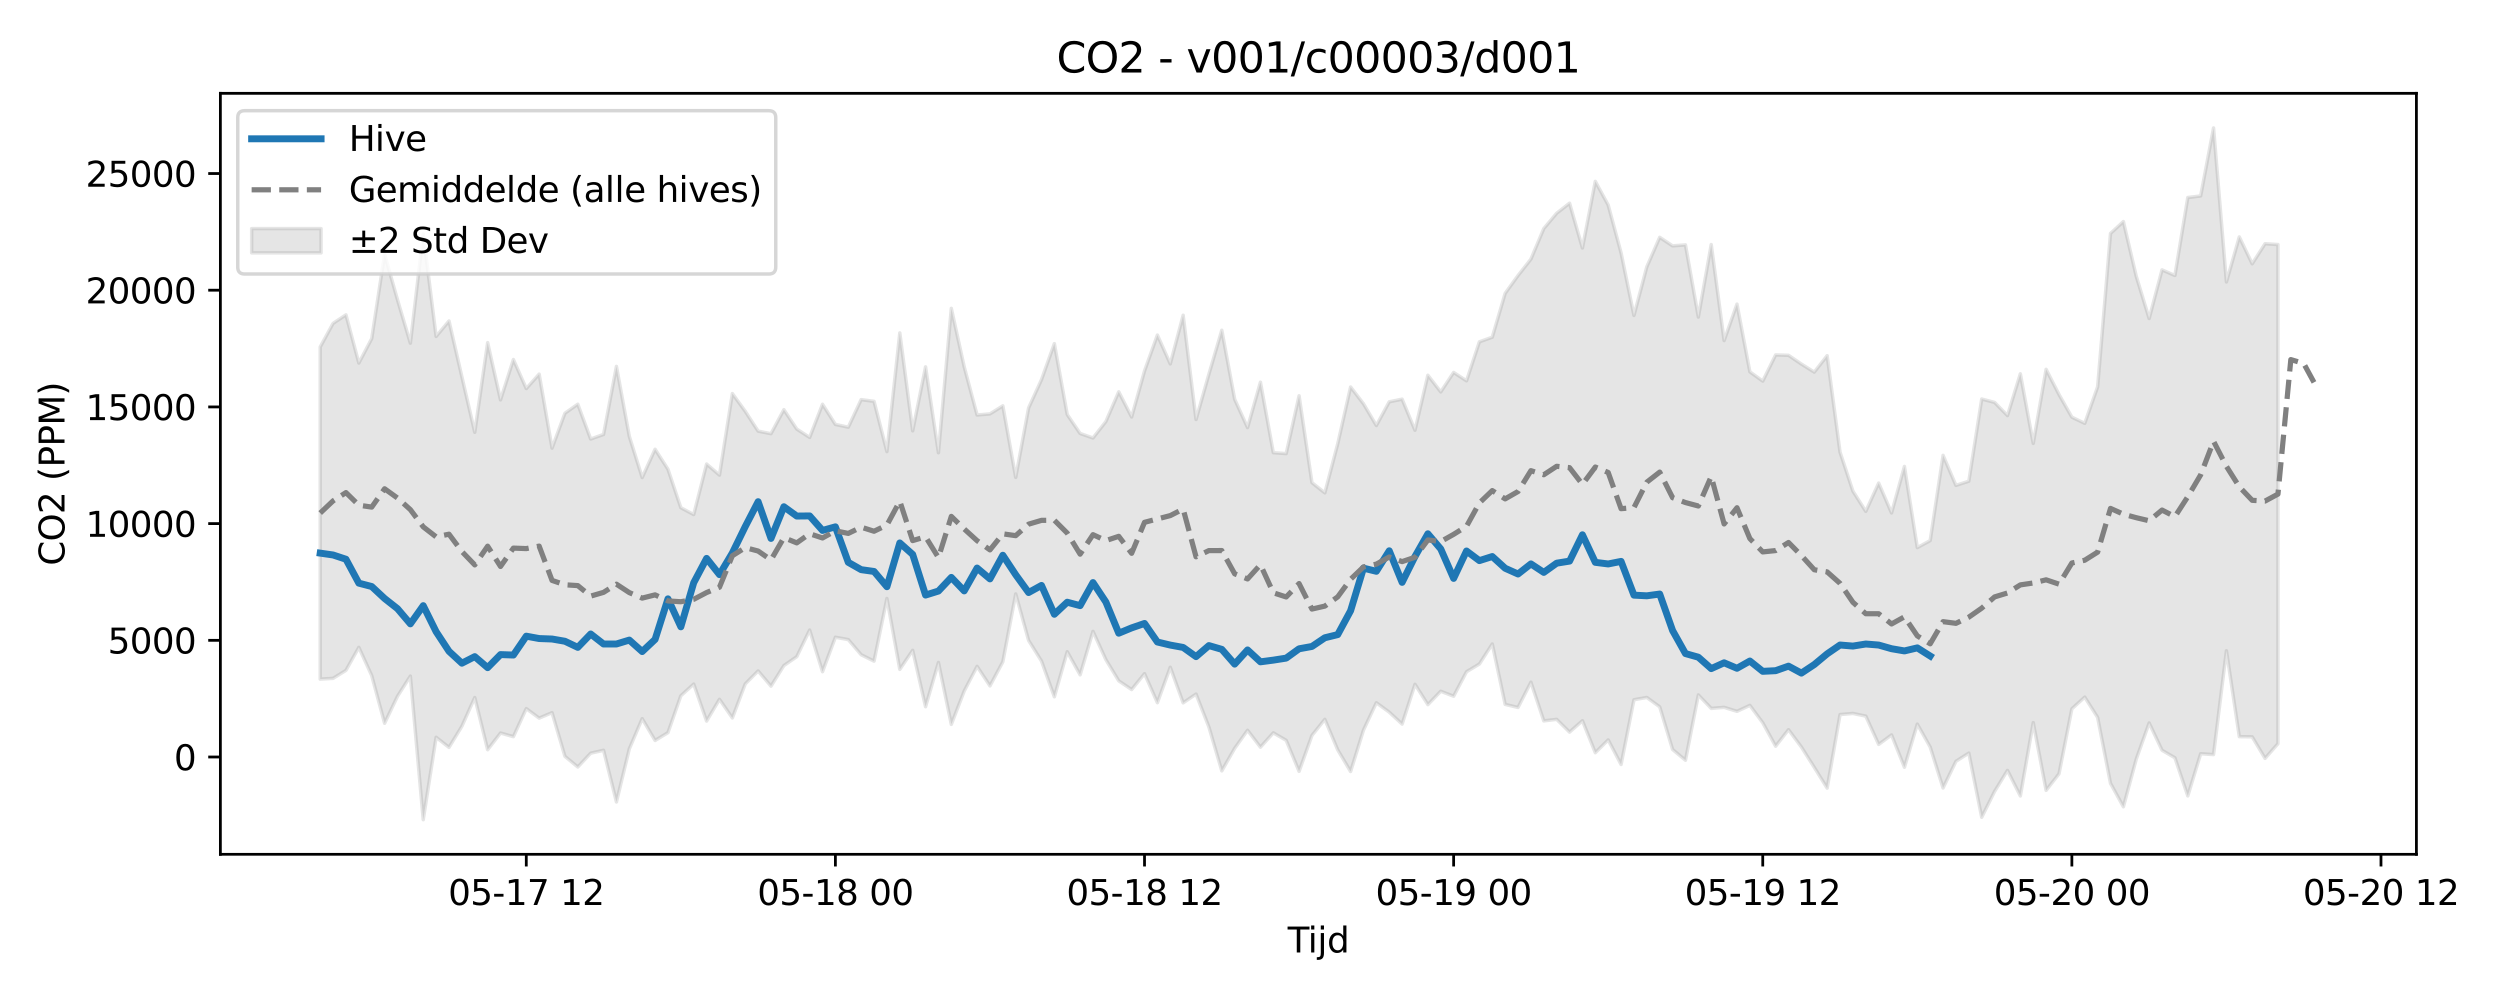<?xml version="1.0" encoding="utf-8" standalone="no"?>
<!DOCTYPE svg PUBLIC "-//W3C//DTD SVG 1.1//EN"
  "http://www.w3.org/Graphics/SVG/1.1/DTD/svg11.dtd">
<svg xmlns:xlink="http://www.w3.org/1999/xlink" width="720pt" height="288pt" viewBox="0 0 720 288" xmlns="http://www.w3.org/2000/svg" version="1.1">
 <defs>
  <style type="text/css">*{stroke-linejoin: round; stroke-linecap: butt}</style>
 </defs>
 <g id="figure_1">
  <g id="patch_1">
   <path d="M 0 288 
L 720 288 
L 720 0 
L 0 0 
z
" style="fill: #ffffff"/>
  </g>
  <g id="axes_1">
   <g id="patch_2">
    <path d="M 63.47 246.04 
L 695.925 246.04 
L 695.925 26.88 
L 63.47 26.88 
z
" style="fill: #ffffff"/>
   </g>
   <g id="FillBetweenPolyCollection_1">
    <defs>
     <path id="mc04e7ec554" d="M 92.218 -188.072 
L 92.218 -92.414 
L 95.927 -92.63 
L 99.637 -94.939 
L 103.346 -101.565 
L 107.056 -93.423 
L 110.765 -79.69 
L 114.474 -87.456 
L 118.184 -93.294 
L 121.893 -51.922 
L 125.603 -75.664 
L 129.312 -72.749 
L 133.022 -78.834 
L 136.731 -87.117 
L 140.44 -72.074 
L 144.15 -76.889 
L 147.859 -75.834 
L 151.569 -83.921 
L 155.278 -81.178 
L 158.987 -82.752 
L 162.697 -70.176 
L 166.406 -67.104 
L 170.116 -71.079 
L 173.825 -71.918 
L 177.534 -57.029 
L 181.244 -72.332 
L 184.953 -81.024 
L 188.663 -74.738 
L 192.372 -76.997 
L 196.082 -87.621 
L 199.791 -90.987 
L 203.5 -80.332 
L 207.21 -86.602 
L 210.919 -81.23 
L 214.629 -91.025 
L 218.338 -94.766 
L 222.047 -90.388 
L 225.757 -96.31 
L 229.466 -98.873 
L 233.176 -106.547 
L 236.885 -94.546 
L 240.594 -104.473 
L 244.304 -103.791 
L 248.013 -99.435 
L 251.723 -97.588 
L 255.432 -115.646 
L 259.142 -95.212 
L 262.851 -100.705 
L 266.56 -84.462 
L 270.27 -97.22 
L 273.979 -79.369 
L 277.689 -88.966 
L 281.398 -96.083 
L 285.107 -90.459 
L 288.817 -97.4 
L 292.526 -116.95 
L 296.236 -103.556 
L 299.945 -97.623 
L 303.655 -87.315 
L 307.364 -100.305 
L 311.073 -93.643 
L 314.783 -106.162 
L 318.492 -98.014 
L 322.202 -91.913 
L 325.911 -89.405 
L 329.62 -93.983 
L 333.33 -85.617 
L 337.039 -95.827 
L 340.749 -85.581 
L 344.458 -88.105 
L 348.167 -78.614 
L 351.877 -65.985 
L 355.586 -72.471 
L 359.296 -77.679 
L 363.005 -72.811 
L 366.715 -76.932 
L 370.424 -74.783 
L 374.133 -65.852 
L 377.843 -76.19 
L 381.552 -80.834 
L 385.262 -72.044 
L 388.971 -65.795 
L 392.68 -77.727 
L 396.39 -85.609 
L 400.099 -82.898 
L 403.809 -79.462 
L 407.518 -90.922 
L 411.228 -85.065 
L 414.937 -88.92 
L 418.646 -87.48 
L 422.356 -94.533 
L 426.065 -96.758 
L 429.775 -102.538 
L 433.484 -85.129 
L 437.193 -84.248 
L 440.903 -91.529 
L 444.612 -80.38 
L 448.322 -80.83 
L 452.031 -77.149 
L 455.74 -80.431 
L 459.45 -71.22 
L 463.159 -74.905 
L 466.869 -67.819 
L 470.578 -86.473 
L 474.288 -87.126 
L 477.997 -84.424 
L 481.706 -72.149 
L 485.416 -69.051 
L 489.125 -87.869 
L 492.835 -83.976 
L 496.544 -84.287 
L 500.253 -83.129 
L 503.963 -84.853 
L 507.672 -79.851 
L 511.382 -73.092 
L 515.091 -77.856 
L 518.801 -72.85 
L 522.51 -66.996 
L 526.219 -61.019 
L 529.929 -82.201 
L 533.638 -82.526 
L 537.348 -81.761 
L 541.057 -73.606 
L 544.766 -76.337 
L 548.476 -67.028 
L 552.185 -79.455 
L 555.895 -72.851 
L 559.604 -61.059 
L 563.313 -68.747 
L 567.023 -71.108 
L 570.732 -52.62 
L 574.442 -60.059 
L 578.151 -66.126 
L 581.861 -58.758 
L 585.57 -79.901 
L 589.279 -60.38 
L 592.989 -65.142 
L 596.698 -83.854 
L 600.408 -87.233 
L 604.117 -81.379 
L 607.826 -62.39 
L 611.536 -55.644 
L 615.245 -69.373 
L 618.955 -79.786 
L 622.664 -71.925 
L 626.373 -69.758 
L 630.083 -58.779 
L 633.792 -70.92 
L 637.502 -70.676 
L 641.211 -100.586 
L 644.921 -75.839 
L 648.63 -75.789 
L 652.339 -69.581 
L 656.049 -73.82 
L 656.049 -217.574 
L 656.049 -217.574 
L 652.339 -217.81 
L 648.63 -212.03 
L 644.921 -219.765 
L 641.211 -206.797 
L 637.502 -251.158 
L 633.792 -231.575 
L 630.083 -231.118 
L 626.373 -208.655 
L 622.664 -210.281 
L 618.955 -196.261 
L 615.245 -208.436 
L 611.536 -224.197 
L 607.826 -220.765 
L 604.117 -176.598 
L 600.408 -166.079 
L 596.698 -167.859 
L 592.989 -174.391 
L 589.279 -181.642 
L 585.57 -160.296 
L 581.861 -180.348 
L 578.151 -168.317 
L 574.442 -172.116 
L 570.732 -173.081 
L 567.023 -149.417 
L 563.313 -148.211 
L 559.604 -156.869 
L 555.895 -132.313 
L 552.185 -130.289 
L 548.476 -153.672 
L 544.766 -140.259 
L 541.057 -148.878 
L 537.348 -140.726 
L 533.638 -146.559 
L 529.929 -157.793 
L 526.219 -185.566 
L 522.51 -180.831 
L 518.801 -183.153 
L 515.091 -185.676 
L 511.382 -185.78 
L 507.672 -178.247 
L 503.963 -180.916 
L 500.253 -200.416 
L 496.544 -189.908 
L 492.835 -217.569 
L 489.125 -196.678 
L 485.416 -217.475 
L 481.706 -217.189 
L 477.997 -219.652 
L 474.288 -211.161 
L 470.578 -197.143 
L 466.869 -215.183 
L 463.159 -228.95 
L 459.45 -235.772 
L 455.74 -216.573 
L 452.031 -229.484 
L 448.322 -226.589 
L 444.612 -222.168 
L 440.903 -213.369 
L 437.193 -208.648 
L 433.484 -203.512 
L 429.775 -190.885 
L 426.065 -189.554 
L 422.356 -178.322 
L 418.646 -180.742 
L 414.937 -175.126 
L 411.228 -179.932 
L 407.518 -164.089 
L 403.809 -173.049 
L 400.099 -172.279 
L 396.39 -165.451 
L 392.68 -171.721 
L 388.971 -176.549 
L 385.262 -160.167 
L 381.552 -146.052 
L 377.843 -148.995 
L 374.133 -174.018 
L 370.424 -157.367 
L 366.715 -157.626 
L 363.005 -177.933 
L 359.296 -164.853 
L 355.586 -173.016 
L 351.877 -192.887 
L 348.167 -180.252 
L 344.458 -167.176 
L 340.749 -197.213 
L 337.039 -183.194 
L 333.33 -191.503 
L 329.62 -181.162 
L 325.911 -167.898 
L 322.202 -175.165 
L 318.492 -166.599 
L 314.783 -161.863 
L 311.073 -163.158 
L 307.364 -168.617 
L 303.655 -189.036 
L 299.945 -178.649 
L 296.236 -170.523 
L 292.526 -150.508 
L 288.817 -171.119 
L 285.107 -168.798 
L 281.398 -168.487 
L 277.689 -182.359 
L 273.979 -199.195 
L 270.27 -157.594 
L 266.56 -182.344 
L 262.851 -163.912 
L 259.142 -192.123 
L 255.432 -157.936 
L 251.723 -172.414 
L 248.013 -172.91 
L 244.304 -164.97 
L 240.594 -165.77 
L 236.885 -171.581 
L 233.176 -162.023 
L 229.466 -164.432 
L 225.757 -170.013 
L 222.047 -163.098 
L 218.338 -163.838 
L 214.629 -169.545 
L 210.919 -174.659 
L 207.21 -151.167 
L 203.5 -154.359 
L 199.791 -139.807 
L 196.082 -141.778 
L 192.372 -152.869 
L 188.663 -158.619 
L 184.953 -150.468 
L 181.244 -162.322 
L 177.534 -182.483 
L 173.825 -162.884 
L 170.116 -161.564 
L 166.406 -171.589 
L 162.697 -168.99 
L 158.987 -158.934 
L 155.278 -180.259 
L 151.569 -176.094 
L 147.859 -184.456 
L 144.15 -172.83 
L 140.44 -189.323 
L 136.731 -163.495 
L 133.022 -179.5 
L 129.312 -195.559 
L 125.603 -191.107 
L 121.893 -220.607 
L 118.184 -189.164 
L 114.474 -201.683 
L 110.765 -214.775 
L 107.056 -190.49 
L 103.346 -183.44 
L 99.637 -197.324 
L 95.927 -194.874 
L 92.218 -188.072 
z
" style="stroke: #808080; stroke-opacity: 0.2"/>
    </defs>
    <g clip-path="url(#p07f9425b66)">
     <use xlink:href="#mc04e7ec554" x="0" y="288" style="fill: #808080; fill-opacity: 0.2; stroke: #808080; stroke-opacity: 0.2"/>
    </g>
   </g>
   <g id="matplotlib.axis_1">
    <g id="xtick_1">
     <g id="line2d_1">
      <defs>
       <path id="m032b3d8b05" d="M 0 0 
L 0 3.5 
" style="stroke: #000000; stroke-width: 0.8"/>
      </defs>
      <g>
       <use xlink:href="#m032b3d8b05" x="151.569" y="246.04" style="stroke: #000000; stroke-width: 0.8"/>
      </g>
     </g>
     <g id="text_1">
      <!-- 05-17 12 -->
      <g transform="translate(129.088 260.638) scale(0.1 -0.1)">
       <defs>
        <path id="DejaVuSans-30" d="M 2034 4250 
Q 1547 4250 1301 3770 
Q 1056 3291 1056 2328 
Q 1056 1369 1301 889 
Q 1547 409 2034 409 
Q 2525 409 2770 889 
Q 3016 1369 3016 2328 
Q 3016 3291 2770 3770 
Q 2525 4250 2034 4250 
z
M 2034 4750 
Q 2819 4750 3233 4129 
Q 3647 3509 3647 2328 
Q 3647 1150 3233 529 
Q 2819 -91 2034 -91 
Q 1250 -91 836 529 
Q 422 1150 422 2328 
Q 422 3509 836 4129 
Q 1250 4750 2034 4750 
z
" transform="scale(0.016)"/>
        <path id="DejaVuSans-35" d="M 691 4666 
L 3169 4666 
L 3169 4134 
L 1269 4134 
L 1269 2991 
Q 1406 3038 1543 3061 
Q 1681 3084 1819 3084 
Q 2600 3084 3056 2656 
Q 3513 2228 3513 1497 
Q 3513 744 3044 326 
Q 2575 -91 1722 -91 
Q 1428 -91 1123 -41 
Q 819 9 494 109 
L 494 744 
Q 775 591 1075 516 
Q 1375 441 1709 441 
Q 2250 441 2565 725 
Q 2881 1009 2881 1497 
Q 2881 1984 2565 2268 
Q 2250 2553 1709 2553 
Q 1456 2553 1204 2497 
Q 953 2441 691 2322 
L 691 4666 
z
" transform="scale(0.016)"/>
        <path id="DejaVuSans-2d" d="M 313 2009 
L 1997 2009 
L 1997 1497 
L 313 1497 
L 313 2009 
z
" transform="scale(0.016)"/>
        <path id="DejaVuSans-31" d="M 794 531 
L 1825 531 
L 1825 4091 
L 703 3866 
L 703 4441 
L 1819 4666 
L 2450 4666 
L 2450 531 
L 3481 531 
L 3481 0 
L 794 0 
L 794 531 
z
" transform="scale(0.016)"/>
        <path id="DejaVuSans-37" d="M 525 4666 
L 3525 4666 
L 3525 4397 
L 1831 0 
L 1172 0 
L 2766 4134 
L 525 4134 
L 525 4666 
z
" transform="scale(0.016)"/>
        <path id="DejaVuSans-20" transform="scale(0.016)"/>
        <path id="DejaVuSans-32" d="M 1228 531 
L 3431 531 
L 3431 0 
L 469 0 
L 469 531 
Q 828 903 1448 1529 
Q 2069 2156 2228 2338 
Q 2531 2678 2651 2914 
Q 2772 3150 2772 3378 
Q 2772 3750 2511 3984 
Q 2250 4219 1831 4219 
Q 1534 4219 1204 4116 
Q 875 4013 500 3803 
L 500 4441 
Q 881 4594 1212 4672 
Q 1544 4750 1819 4750 
Q 2544 4750 2975 4387 
Q 3406 4025 3406 3419 
Q 3406 3131 3298 2873 
Q 3191 2616 2906 2266 
Q 2828 2175 2409 1742 
Q 1991 1309 1228 531 
z
" transform="scale(0.016)"/>
       </defs>
       <use xlink:href="#DejaVuSans-30"/>
       <use xlink:href="#DejaVuSans-35" transform="translate(63.623 0)"/>
       <use xlink:href="#DejaVuSans-2d" transform="translate(127.246 0)"/>
       <use xlink:href="#DejaVuSans-31" transform="translate(163.33 0)"/>
       <use xlink:href="#DejaVuSans-37" transform="translate(226.953 0)"/>
       <use xlink:href="#DejaVuSans-20" transform="translate(290.576 0)"/>
       <use xlink:href="#DejaVuSans-31" transform="translate(322.363 0)"/>
       <use xlink:href="#DejaVuSans-32" transform="translate(385.986 0)"/>
      </g>
     </g>
    </g>
    <g id="xtick_2">
     <g id="line2d_2">
      <g>
       <use xlink:href="#m032b3d8b05" x="240.594" y="246.04" style="stroke: #000000; stroke-width: 0.8"/>
      </g>
     </g>
     <g id="text_2">
      <!-- 05-18 00 -->
      <g transform="translate(218.114 260.638) scale(0.1 -0.1)">
       <defs>
        <path id="DejaVuSans-38" d="M 2034 2216 
Q 1584 2216 1326 1975 
Q 1069 1734 1069 1313 
Q 1069 891 1326 650 
Q 1584 409 2034 409 
Q 2484 409 2743 651 
Q 3003 894 3003 1313 
Q 3003 1734 2745 1975 
Q 2488 2216 2034 2216 
z
M 1403 2484 
Q 997 2584 770 2862 
Q 544 3141 544 3541 
Q 544 4100 942 4425 
Q 1341 4750 2034 4750 
Q 2731 4750 3128 4425 
Q 3525 4100 3525 3541 
Q 3525 3141 3298 2862 
Q 3072 2584 2669 2484 
Q 3125 2378 3379 2068 
Q 3634 1759 3634 1313 
Q 3634 634 3220 271 
Q 2806 -91 2034 -91 
Q 1263 -91 848 271 
Q 434 634 434 1313 
Q 434 1759 690 2068 
Q 947 2378 1403 2484 
z
M 1172 3481 
Q 1172 3119 1398 2916 
Q 1625 2713 2034 2713 
Q 2441 2713 2670 2916 
Q 2900 3119 2900 3481 
Q 2900 3844 2670 4047 
Q 2441 4250 2034 4250 
Q 1625 4250 1398 4047 
Q 1172 3844 1172 3481 
z
" transform="scale(0.016)"/>
       </defs>
       <use xlink:href="#DejaVuSans-30"/>
       <use xlink:href="#DejaVuSans-35" transform="translate(63.623 0)"/>
       <use xlink:href="#DejaVuSans-2d" transform="translate(127.246 0)"/>
       <use xlink:href="#DejaVuSans-31" transform="translate(163.33 0)"/>
       <use xlink:href="#DejaVuSans-38" transform="translate(226.953 0)"/>
       <use xlink:href="#DejaVuSans-20" transform="translate(290.576 0)"/>
       <use xlink:href="#DejaVuSans-30" transform="translate(322.363 0)"/>
       <use xlink:href="#DejaVuSans-30" transform="translate(385.986 0)"/>
      </g>
     </g>
    </g>
    <g id="xtick_3">
     <g id="line2d_3">
      <g>
       <use xlink:href="#m032b3d8b05" x="329.62" y="246.04" style="stroke: #000000; stroke-width: 0.8"/>
      </g>
     </g>
     <g id="text_3">
      <!-- 05-18 12 -->
      <g transform="translate(307.14 260.638) scale(0.1 -0.1)">
       <use xlink:href="#DejaVuSans-30"/>
       <use xlink:href="#DejaVuSans-35" transform="translate(63.623 0)"/>
       <use xlink:href="#DejaVuSans-2d" transform="translate(127.246 0)"/>
       <use xlink:href="#DejaVuSans-31" transform="translate(163.33 0)"/>
       <use xlink:href="#DejaVuSans-38" transform="translate(226.953 0)"/>
       <use xlink:href="#DejaVuSans-20" transform="translate(290.576 0)"/>
       <use xlink:href="#DejaVuSans-31" transform="translate(322.363 0)"/>
       <use xlink:href="#DejaVuSans-32" transform="translate(385.986 0)"/>
      </g>
     </g>
    </g>
    <g id="xtick_4">
     <g id="line2d_4">
      <g>
       <use xlink:href="#m032b3d8b05" x="418.646" y="246.04" style="stroke: #000000; stroke-width: 0.8"/>
      </g>
     </g>
     <g id="text_4">
      <!-- 05-19 00 -->
      <g transform="translate(396.166 260.638) scale(0.1 -0.1)">
       <defs>
        <path id="DejaVuSans-39" d="M 703 97 
L 703 672 
Q 941 559 1184 500 
Q 1428 441 1663 441 
Q 2288 441 2617 861 
Q 2947 1281 2994 2138 
Q 2813 1869 2534 1725 
Q 2256 1581 1919 1581 
Q 1219 1581 811 2004 
Q 403 2428 403 3163 
Q 403 3881 828 4315 
Q 1253 4750 1959 4750 
Q 2769 4750 3195 4129 
Q 3622 3509 3622 2328 
Q 3622 1225 3098 567 
Q 2575 -91 1691 -91 
Q 1453 -91 1209 -44 
Q 966 3 703 97 
z
M 1959 2075 
Q 2384 2075 2632 2365 
Q 2881 2656 2881 3163 
Q 2881 3666 2632 3958 
Q 2384 4250 1959 4250 
Q 1534 4250 1286 3958 
Q 1038 3666 1038 3163 
Q 1038 2656 1286 2365 
Q 1534 2075 1959 2075 
z
" transform="scale(0.016)"/>
       </defs>
       <use xlink:href="#DejaVuSans-30"/>
       <use xlink:href="#DejaVuSans-35" transform="translate(63.623 0)"/>
       <use xlink:href="#DejaVuSans-2d" transform="translate(127.246 0)"/>
       <use xlink:href="#DejaVuSans-31" transform="translate(163.33 0)"/>
       <use xlink:href="#DejaVuSans-39" transform="translate(226.953 0)"/>
       <use xlink:href="#DejaVuSans-20" transform="translate(290.576 0)"/>
       <use xlink:href="#DejaVuSans-30" transform="translate(322.363 0)"/>
       <use xlink:href="#DejaVuSans-30" transform="translate(385.986 0)"/>
      </g>
     </g>
    </g>
    <g id="xtick_5">
     <g id="line2d_5">
      <g>
       <use xlink:href="#m032b3d8b05" x="507.672" y="246.04" style="stroke: #000000; stroke-width: 0.8"/>
      </g>
     </g>
     <g id="text_5">
      <!-- 05-19 12 -->
      <g transform="translate(485.192 260.638) scale(0.1 -0.1)">
       <use xlink:href="#DejaVuSans-30"/>
       <use xlink:href="#DejaVuSans-35" transform="translate(63.623 0)"/>
       <use xlink:href="#DejaVuSans-2d" transform="translate(127.246 0)"/>
       <use xlink:href="#DejaVuSans-31" transform="translate(163.33 0)"/>
       <use xlink:href="#DejaVuSans-39" transform="translate(226.953 0)"/>
       <use xlink:href="#DejaVuSans-20" transform="translate(290.576 0)"/>
       <use xlink:href="#DejaVuSans-31" transform="translate(322.363 0)"/>
       <use xlink:href="#DejaVuSans-32" transform="translate(385.986 0)"/>
      </g>
     </g>
    </g>
    <g id="xtick_6">
     <g id="line2d_6">
      <g>
       <use xlink:href="#m032b3d8b05" x="596.698" y="246.04" style="stroke: #000000; stroke-width: 0.8"/>
      </g>
     </g>
     <g id="text_6">
      <!-- 05-20 00 -->
      <g transform="translate(574.218 260.638) scale(0.1 -0.1)">
       <use xlink:href="#DejaVuSans-30"/>
       <use xlink:href="#DejaVuSans-35" transform="translate(63.623 0)"/>
       <use xlink:href="#DejaVuSans-2d" transform="translate(127.246 0)"/>
       <use xlink:href="#DejaVuSans-32" transform="translate(163.33 0)"/>
       <use xlink:href="#DejaVuSans-30" transform="translate(226.953 0)"/>
       <use xlink:href="#DejaVuSans-20" transform="translate(290.576 0)"/>
       <use xlink:href="#DejaVuSans-30" transform="translate(322.363 0)"/>
       <use xlink:href="#DejaVuSans-30" transform="translate(385.986 0)"/>
      </g>
     </g>
    </g>
    <g id="xtick_7">
     <g id="line2d_7">
      <g>
       <use xlink:href="#m032b3d8b05" x="685.724" y="246.04" style="stroke: #000000; stroke-width: 0.8"/>
      </g>
     </g>
     <g id="text_7">
      <!-- 05-20 12 -->
      <g transform="translate(663.244 260.638) scale(0.1 -0.1)">
       <use xlink:href="#DejaVuSans-30"/>
       <use xlink:href="#DejaVuSans-35" transform="translate(63.623 0)"/>
       <use xlink:href="#DejaVuSans-2d" transform="translate(127.246 0)"/>
       <use xlink:href="#DejaVuSans-32" transform="translate(163.33 0)"/>
       <use xlink:href="#DejaVuSans-30" transform="translate(226.953 0)"/>
       <use xlink:href="#DejaVuSans-20" transform="translate(290.576 0)"/>
       <use xlink:href="#DejaVuSans-31" transform="translate(322.363 0)"/>
       <use xlink:href="#DejaVuSans-32" transform="translate(385.986 0)"/>
      </g>
     </g>
    </g>
    <g id="text_8">
     <!-- Tijd -->
     <g transform="translate(370.848 274.317) scale(0.1 -0.1)">
      <defs>
       <path id="DejaVuSans-54" d="M -19 4666 
L 3928 4666 
L 3928 4134 
L 2272 4134 
L 2272 0 
L 1638 0 
L 1638 4134 
L -19 4134 
L -19 4666 
z
" transform="scale(0.016)"/>
       <path id="DejaVuSans-69" d="M 603 3500 
L 1178 3500 
L 1178 0 
L 603 0 
L 603 3500 
z
M 603 4863 
L 1178 4863 
L 1178 4134 
L 603 4134 
L 603 4863 
z
" transform="scale(0.016)"/>
       <path id="DejaVuSans-6a" d="M 603 3500 
L 1178 3500 
L 1178 -63 
Q 1178 -731 923 -1031 
Q 669 -1331 103 -1331 
L -116 -1331 
L -116 -844 
L 38 -844 
Q 366 -844 484 -692 
Q 603 -541 603 -63 
L 603 3500 
z
M 603 4863 
L 1178 4863 
L 1178 4134 
L 603 4134 
L 603 4863 
z
" transform="scale(0.016)"/>
       <path id="DejaVuSans-64" d="M 2906 2969 
L 2906 4863 
L 3481 4863 
L 3481 0 
L 2906 0 
L 2906 525 
Q 2725 213 2448 61 
Q 2172 -91 1784 -91 
Q 1150 -91 751 415 
Q 353 922 353 1747 
Q 353 2572 751 3078 
Q 1150 3584 1784 3584 
Q 2172 3584 2448 3432 
Q 2725 3281 2906 2969 
z
M 947 1747 
Q 947 1113 1208 752 
Q 1469 391 1925 391 
Q 2381 391 2643 752 
Q 2906 1113 2906 1747 
Q 2906 2381 2643 2742 
Q 2381 3103 1925 3103 
Q 1469 3103 1208 2742 
Q 947 2381 947 1747 
z
" transform="scale(0.016)"/>
      </defs>
      <use xlink:href="#DejaVuSans-54"/>
      <use xlink:href="#DejaVuSans-69" transform="translate(57.959 0)"/>
      <use xlink:href="#DejaVuSans-6a" transform="translate(85.742 0)"/>
      <use xlink:href="#DejaVuSans-64" transform="translate(113.525 0)"/>
     </g>
    </g>
   </g>
   <g id="matplotlib.axis_2">
    <g id="ytick_1">
     <g id="line2d_8">
      <defs>
       <path id="m03415c3676" d="M 0 0 
L -3.5 0 
" style="stroke: #000000; stroke-width: 0.8"/>
      </defs>
      <g>
       <use xlink:href="#m03415c3676" x="63.47" y="218.023" style="stroke: #000000; stroke-width: 0.8"/>
      </g>
     </g>
     <g id="text_9">
      <!-- 0 -->
      <g transform="translate(50.108 221.822) scale(0.1 -0.1)">
       <use xlink:href="#DejaVuSans-30"/>
      </g>
     </g>
    </g>
    <g id="ytick_2">
     <g id="line2d_9">
      <g>
       <use xlink:href="#m03415c3676" x="63.47" y="184.413" style="stroke: #000000; stroke-width: 0.8"/>
      </g>
     </g>
     <g id="text_10">
      <!-- 5000 -->
      <g transform="translate(31.02 188.212) scale(0.1 -0.1)">
       <use xlink:href="#DejaVuSans-35"/>
       <use xlink:href="#DejaVuSans-30" transform="translate(63.623 0)"/>
       <use xlink:href="#DejaVuSans-30" transform="translate(127.246 0)"/>
       <use xlink:href="#DejaVuSans-30" transform="translate(190.869 0)"/>
      </g>
     </g>
    </g>
    <g id="ytick_3">
     <g id="line2d_10">
      <g>
       <use xlink:href="#m03415c3676" x="63.47" y="150.803" style="stroke: #000000; stroke-width: 0.8"/>
      </g>
     </g>
     <g id="text_11">
      <!-- 10000 -->
      <g transform="translate(24.657 154.602) scale(0.1 -0.1)">
       <use xlink:href="#DejaVuSans-31"/>
       <use xlink:href="#DejaVuSans-30" transform="translate(63.623 0)"/>
       <use xlink:href="#DejaVuSans-30" transform="translate(127.246 0)"/>
       <use xlink:href="#DejaVuSans-30" transform="translate(190.869 0)"/>
       <use xlink:href="#DejaVuSans-30" transform="translate(254.492 0)"/>
      </g>
     </g>
    </g>
    <g id="ytick_4">
     <g id="line2d_11">
      <g>
       <use xlink:href="#m03415c3676" x="63.47" y="117.193" style="stroke: #000000; stroke-width: 0.8"/>
      </g>
     </g>
     <g id="text_12">
      <!-- 15000 -->
      <g transform="translate(24.657 120.992) scale(0.1 -0.1)">
       <use xlink:href="#DejaVuSans-31"/>
       <use xlink:href="#DejaVuSans-35" transform="translate(63.623 0)"/>
       <use xlink:href="#DejaVuSans-30" transform="translate(127.246 0)"/>
       <use xlink:href="#DejaVuSans-30" transform="translate(190.869 0)"/>
       <use xlink:href="#DejaVuSans-30" transform="translate(254.492 0)"/>
      </g>
     </g>
    </g>
    <g id="ytick_5">
     <g id="line2d_12">
      <g>
       <use xlink:href="#m03415c3676" x="63.47" y="83.583" style="stroke: #000000; stroke-width: 0.8"/>
      </g>
     </g>
     <g id="text_13">
      <!-- 20000 -->
      <g transform="translate(24.657 87.383) scale(0.1 -0.1)">
       <use xlink:href="#DejaVuSans-32"/>
       <use xlink:href="#DejaVuSans-30" transform="translate(63.623 0)"/>
       <use xlink:href="#DejaVuSans-30" transform="translate(127.246 0)"/>
       <use xlink:href="#DejaVuSans-30" transform="translate(190.869 0)"/>
       <use xlink:href="#DejaVuSans-30" transform="translate(254.492 0)"/>
      </g>
     </g>
    </g>
    <g id="ytick_6">
     <g id="line2d_13">
      <g>
       <use xlink:href="#m03415c3676" x="63.47" y="49.973" style="stroke: #000000; stroke-width: 0.8"/>
      </g>
     </g>
     <g id="text_14">
      <!-- 25000 -->
      <g transform="translate(24.657 53.773) scale(0.1 -0.1)">
       <use xlink:href="#DejaVuSans-32"/>
       <use xlink:href="#DejaVuSans-35" transform="translate(63.623 0)"/>
       <use xlink:href="#DejaVuSans-30" transform="translate(127.246 0)"/>
       <use xlink:href="#DejaVuSans-30" transform="translate(190.869 0)"/>
       <use xlink:href="#DejaVuSans-30" transform="translate(254.492 0)"/>
      </g>
     </g>
    </g>
    <g id="text_15">
     <!-- CO2 (PPM) -->
     <g transform="translate(18.578 162.903) rotate(-90) scale(0.1 -0.1)">
      <defs>
       <path id="DejaVuSans-43" d="M 4122 4306 
L 4122 3641 
Q 3803 3938 3442 4084 
Q 3081 4231 2675 4231 
Q 1875 4231 1450 3742 
Q 1025 3253 1025 2328 
Q 1025 1406 1450 917 
Q 1875 428 2675 428 
Q 3081 428 3442 575 
Q 3803 722 4122 1019 
L 4122 359 
Q 3791 134 3420 21 
Q 3050 -91 2638 -91 
Q 1578 -91 968 557 
Q 359 1206 359 2328 
Q 359 3453 968 4101 
Q 1578 4750 2638 4750 
Q 3056 4750 3426 4639 
Q 3797 4528 4122 4306 
z
" transform="scale(0.016)"/>
       <path id="DejaVuSans-4f" d="M 2522 4238 
Q 1834 4238 1429 3725 
Q 1025 3213 1025 2328 
Q 1025 1447 1429 934 
Q 1834 422 2522 422 
Q 3209 422 3611 934 
Q 4013 1447 4013 2328 
Q 4013 3213 3611 3725 
Q 3209 4238 2522 4238 
z
M 2522 4750 
Q 3503 4750 4090 4092 
Q 4678 3434 4678 2328 
Q 4678 1225 4090 567 
Q 3503 -91 2522 -91 
Q 1538 -91 948 565 
Q 359 1222 359 2328 
Q 359 3434 948 4092 
Q 1538 4750 2522 4750 
z
" transform="scale(0.016)"/>
       <path id="DejaVuSans-28" d="M 1984 4856 
Q 1566 4138 1362 3434 
Q 1159 2731 1159 2009 
Q 1159 1288 1364 580 
Q 1569 -128 1984 -844 
L 1484 -844 
Q 1016 -109 783 600 
Q 550 1309 550 2009 
Q 550 2706 781 3412 
Q 1013 4119 1484 4856 
L 1984 4856 
z
" transform="scale(0.016)"/>
       <path id="DejaVuSans-50" d="M 1259 4147 
L 1259 2394 
L 2053 2394 
Q 2494 2394 2734 2622 
Q 2975 2850 2975 3272 
Q 2975 3691 2734 3919 
Q 2494 4147 2053 4147 
L 1259 4147 
z
M 628 4666 
L 2053 4666 
Q 2838 4666 3239 4311 
Q 3641 3956 3641 3272 
Q 3641 2581 3239 2228 
Q 2838 1875 2053 1875 
L 1259 1875 
L 1259 0 
L 628 0 
L 628 4666 
z
" transform="scale(0.016)"/>
       <path id="DejaVuSans-4d" d="M 628 4666 
L 1569 4666 
L 2759 1491 
L 3956 4666 
L 4897 4666 
L 4897 0 
L 4281 0 
L 4281 4097 
L 3078 897 
L 2444 897 
L 1241 4097 
L 1241 0 
L 628 0 
L 628 4666 
z
" transform="scale(0.016)"/>
       <path id="DejaVuSans-29" d="M 513 4856 
L 1013 4856 
Q 1481 4119 1714 3412 
Q 1947 2706 1947 2009 
Q 1947 1309 1714 600 
Q 1481 -109 1013 -844 
L 513 -844 
Q 928 -128 1133 580 
Q 1338 1288 1338 2009 
Q 1338 2731 1133 3434 
Q 928 4138 513 4856 
z
" transform="scale(0.016)"/>
      </defs>
      <use xlink:href="#DejaVuSans-43"/>
      <use xlink:href="#DejaVuSans-4f" transform="translate(69.824 0)"/>
      <use xlink:href="#DejaVuSans-32" transform="translate(148.535 0)"/>
      <use xlink:href="#DejaVuSans-20" transform="translate(212.158 0)"/>
      <use xlink:href="#DejaVuSans-28" transform="translate(243.945 0)"/>
      <use xlink:href="#DejaVuSans-50" transform="translate(282.959 0)"/>
      <use xlink:href="#DejaVuSans-50" transform="translate(343.262 0)"/>
      <use xlink:href="#DejaVuSans-4d" transform="translate(403.564 0)"/>
      <use xlink:href="#DejaVuSans-29" transform="translate(489.844 0)"/>
     </g>
    </g>
   </g>
   <g id="line2d_14">
    <path d="M 92.218 159.3 
L 95.927 159.833 
L 99.637 161.061 
L 103.346 167.949 
L 107.056 168.919 
L 110.765 172.37 
L 114.474 175.294 
L 118.184 179.667 
L 121.893 174.431 
L 125.603 181.926 
L 129.312 187.572 
L 133.022 190.998 
L 136.731 189.11 
L 140.44 192.285 
L 144.15 188.52 
L 147.859 188.652 
L 151.569 183.217 
L 155.278 183.9 
L 158.987 184.037 
L 162.697 184.68 
L 166.406 186.439 
L 170.116 182.589 
L 173.825 185.477 
L 177.534 185.471 
L 181.244 184.344 
L 184.953 187.649 
L 188.663 184.151 
L 192.372 172.468 
L 196.082 180.523 
L 199.791 167.821 
L 203.5 160.821 
L 207.21 165.493 
L 210.919 159.253 
L 214.629 151.659 
L 218.338 144.489 
L 222.047 155.063 
L 225.757 145.943 
L 229.466 148.627 
L 233.176 148.583 
L 236.885 152.766 
L 240.594 151.731 
L 244.304 161.95 
L 248.013 164.063 
L 251.723 164.581 
L 255.432 168.973 
L 259.142 156.371 
L 262.851 159.672 
L 266.56 171.379 
L 270.27 170.225 
L 273.979 166.295 
L 277.689 170.178 
L 281.398 163.597 
L 285.107 166.721 
L 288.817 159.916 
L 292.526 165.529 
L 296.236 170.651 
L 299.945 168.605 
L 303.655 176.911 
L 307.364 173.438 
L 311.073 174.424 
L 314.783 167.781 
L 318.492 173.38 
L 322.202 182.361 
L 325.911 180.83 
L 329.62 179.553 
L 333.33 184.897 
L 337.039 185.782 
L 340.749 186.461 
L 344.458 189.112 
L 348.167 185.926 
L 351.877 187.014 
L 355.586 191.265 
L 359.296 187.185 
L 363.005 190.609 
L 366.715 190.118 
L 370.424 189.537 
L 374.133 186.853 
L 377.843 186.181 
L 381.552 183.678 
L 385.262 182.768 
L 388.971 175.896 
L 392.68 163.626 
L 396.39 164.534 
L 400.099 158.632 
L 403.809 167.716 
L 407.518 160.257 
L 411.228 153.734 
L 414.937 158.103 
L 418.646 166.577 
L 422.356 158.69 
L 426.065 161.458 
L 429.775 160.281 
L 433.484 163.656 
L 437.193 165.314 
L 440.903 162.405 
L 444.612 164.848 
L 448.322 162.197 
L 452.031 161.601 
L 455.74 154.021 
L 459.45 161.953 
L 463.159 162.422 
L 466.869 161.682 
L 470.578 171.406 
L 474.288 171.592 
L 477.997 171.086 
L 481.706 181.594 
L 485.416 188.231 
L 489.125 189.275 
L 492.835 192.558 
L 496.544 190.889 
L 500.253 192.466 
L 503.963 190.375 
L 507.672 193.344 
L 511.382 193.158 
L 515.091 191.85 
L 518.801 193.855 
L 522.51 191.395 
L 526.219 188.312 
L 529.929 185.762 
L 533.638 186.071 
L 537.348 185.475 
L 541.057 185.773 
L 544.766 186.831 
L 548.476 187.465 
L 552.185 186.589 
L 555.895 188.935 
" clip-path="url(#p07f9425b66)" style="fill: none; stroke: #1f77b4; stroke-width: 2; stroke-linecap: square"/>
   </g>
   <g id="line2d_15">
    <path d="M 92.218 147.757 
L 95.927 144.248 
L 99.637 141.868 
L 103.346 145.497 
L 107.056 146.044 
L 110.765 140.767 
L 114.474 143.431 
L 118.184 146.771 
L 121.893 151.736 
L 125.603 154.614 
L 129.312 153.846 
L 133.022 158.833 
L 136.731 162.694 
L 140.44 157.302 
L 144.15 163.141 
L 147.859 157.855 
L 151.569 157.993 
L 155.278 157.282 
L 158.987 167.157 
L 162.697 168.417 
L 166.406 168.654 
L 170.116 171.678 
L 173.825 170.599 
L 177.534 168.244 
L 181.244 170.673 
L 184.953 172.254 
L 188.663 171.322 
L 192.372 173.067 
L 196.082 173.3 
L 199.791 172.603 
L 203.5 170.654 
L 207.21 169.115 
L 210.919 160.056 
L 214.629 157.715 
L 218.338 158.698 
L 222.047 161.257 
L 225.757 154.839 
L 229.466 156.348 
L 233.176 153.715 
L 236.885 154.936 
L 240.594 152.878 
L 244.304 153.62 
L 248.013 151.827 
L 251.723 152.999 
L 255.432 151.209 
L 259.142 144.332 
L 262.851 155.691 
L 266.56 154.597 
L 270.27 160.593 
L 273.979 148.718 
L 277.689 152.337 
L 281.398 155.715 
L 285.107 158.372 
L 288.817 153.741 
L 292.526 154.271 
L 296.236 150.96 
L 299.945 149.864 
L 303.655 149.825 
L 307.364 153.539 
L 311.073 159.599 
L 314.783 153.987 
L 318.492 155.693 
L 322.202 154.461 
L 325.911 159.349 
L 329.62 150.428 
L 337.039 148.49 
L 340.749 146.603 
L 344.458 160.359 
L 348.167 158.567 
L 351.877 158.564 
L 355.586 165.256 
L 359.296 166.734 
L 363.005 162.628 
L 366.715 170.721 
L 370.424 171.925 
L 374.133 168.065 
L 377.843 175.408 
L 381.552 174.557 
L 385.262 171.895 
L 388.971 166.828 
L 392.68 163.276 
L 396.39 162.47 
L 400.099 160.411 
L 403.809 161.744 
L 407.518 160.494 
L 411.228 155.502 
L 414.937 155.977 
L 418.646 153.889 
L 422.356 151.572 
L 426.065 144.844 
L 429.775 141.288 
L 433.484 143.679 
L 437.193 141.552 
L 440.903 135.551 
L 444.612 136.726 
L 448.322 134.291 
L 452.031 134.684 
L 455.74 139.498 
L 459.45 134.504 
L 463.159 136.073 
L 466.869 146.499 
L 470.578 146.192 
L 474.288 138.856 
L 477.997 135.962 
L 481.706 143.331 
L 485.416 144.737 
L 489.125 145.727 
L 492.835 137.228 
L 496.544 150.902 
L 500.253 146.228 
L 503.963 155.115 
L 507.672 158.951 
L 511.382 158.564 
L 515.091 156.234 
L 518.801 159.999 
L 522.51 164.087 
L 526.219 164.707 
L 529.929 168.003 
L 533.638 173.458 
L 537.348 176.757 
L 541.057 176.758 
L 544.766 179.702 
L 548.476 177.65 
L 552.185 183.128 
L 555.895 185.418 
L 559.604 179.036 
L 563.313 179.521 
L 567.023 177.737 
L 570.732 175.15 
L 574.442 171.912 
L 578.151 170.779 
L 581.861 168.447 
L 585.57 167.901 
L 589.279 166.989 
L 592.989 168.234 
L 596.698 162.144 
L 600.408 161.344 
L 604.117 159.012 
L 607.826 146.422 
L 611.536 148.08 
L 615.245 149.096 
L 618.955 149.976 
L 622.664 146.897 
L 626.373 148.794 
L 630.083 143.051 
L 633.792 136.753 
L 637.502 127.083 
L 641.211 134.309 
L 644.921 140.198 
L 648.63 144.091 
L 652.339 144.304 
L 656.049 142.303 
L 659.758 103.566 
L 663.468 104.677 
L 667.177 111.5 
L 667.177 111.5 
" clip-path="url(#p07f9425b66)" style="fill: none; stroke-dasharray: 5.55,2.4; stroke-dashoffset: 0; stroke: #808080; stroke-width: 1.5"/>
   </g>
   <g id="patch_3">
    <path d="M 63.47 246.04 
L 63.47 26.88 
" style="fill: none; stroke: #000000; stroke-width: 0.8; stroke-linejoin: miter; stroke-linecap: square"/>
   </g>
   <g id="patch_4">
    <path d="M 695.925 246.04 
L 695.925 26.88 
" style="fill: none; stroke: #000000; stroke-width: 0.8; stroke-linejoin: miter; stroke-linecap: square"/>
   </g>
   <g id="patch_5">
    <path d="M 63.47 246.04 
L 695.925 246.04 
" style="fill: none; stroke: #000000; stroke-width: 0.8; stroke-linejoin: miter; stroke-linecap: square"/>
   </g>
   <g id="patch_6">
    <path d="M 63.47 26.88 
L 695.925 26.88 
" style="fill: none; stroke: #000000; stroke-width: 0.8; stroke-linejoin: miter; stroke-linecap: square"/>
   </g>
   <g id="text_16">
    <!-- CO2 - v001/c00003/d001 -->
    <g transform="translate(304.294 20.88) scale(0.12 -0.12)">
     <defs>
      <path id="DejaVuSans-76" d="M 191 3500 
L 800 3500 
L 1894 563 
L 2988 3500 
L 3597 3500 
L 2284 0 
L 1503 0 
L 191 3500 
z
" transform="scale(0.016)"/>
      <path id="DejaVuSans-2f" d="M 1625 4666 
L 2156 4666 
L 531 -594 
L 0 -594 
L 1625 4666 
z
" transform="scale(0.016)"/>
      <path id="DejaVuSans-63" d="M 3122 3366 
L 3122 2828 
Q 2878 2963 2633 3030 
Q 2388 3097 2138 3097 
Q 1578 3097 1268 2742 
Q 959 2388 959 1747 
Q 959 1106 1268 751 
Q 1578 397 2138 397 
Q 2388 397 2633 464 
Q 2878 531 3122 666 
L 3122 134 
Q 2881 22 2623 -34 
Q 2366 -91 2075 -91 
Q 1284 -91 818 406 
Q 353 903 353 1747 
Q 353 2603 823 3093 
Q 1294 3584 2113 3584 
Q 2378 3584 2631 3529 
Q 2884 3475 3122 3366 
z
" transform="scale(0.016)"/>
      <path id="DejaVuSans-33" d="M 2597 2516 
Q 3050 2419 3304 2112 
Q 3559 1806 3559 1356 
Q 3559 666 3084 287 
Q 2609 -91 1734 -91 
Q 1441 -91 1130 -33 
Q 819 25 488 141 
L 488 750 
Q 750 597 1062 519 
Q 1375 441 1716 441 
Q 2309 441 2620 675 
Q 2931 909 2931 1356 
Q 2931 1769 2642 2001 
Q 2353 2234 1838 2234 
L 1294 2234 
L 1294 2753 
L 1863 2753 
Q 2328 2753 2575 2939 
Q 2822 3125 2822 3475 
Q 2822 3834 2567 4026 
Q 2313 4219 1838 4219 
Q 1578 4219 1281 4162 
Q 984 4106 628 3988 
L 628 4550 
Q 988 4650 1302 4700 
Q 1616 4750 1894 4750 
Q 2613 4750 3031 4423 
Q 3450 4097 3450 3541 
Q 3450 3153 3228 2886 
Q 3006 2619 2597 2516 
z
" transform="scale(0.016)"/>
     </defs>
     <use xlink:href="#DejaVuSans-43"/>
     <use xlink:href="#DejaVuSans-4f" transform="translate(69.824 0)"/>
     <use xlink:href="#DejaVuSans-32" transform="translate(148.535 0)"/>
     <use xlink:href="#DejaVuSans-20" transform="translate(212.158 0)"/>
     <use xlink:href="#DejaVuSans-2d" transform="translate(243.945 0)"/>
     <use xlink:href="#DejaVuSans-20" transform="translate(280.029 0)"/>
     <use xlink:href="#DejaVuSans-76" transform="translate(311.816 0)"/>
     <use xlink:href="#DejaVuSans-30" transform="translate(370.996 0)"/>
     <use xlink:href="#DejaVuSans-30" transform="translate(434.619 0)"/>
     <use xlink:href="#DejaVuSans-31" transform="translate(498.242 0)"/>
     <use xlink:href="#DejaVuSans-2f" transform="translate(561.865 0)"/>
     <use xlink:href="#DejaVuSans-63" transform="translate(595.557 0)"/>
     <use xlink:href="#DejaVuSans-30" transform="translate(650.537 0)"/>
     <use xlink:href="#DejaVuSans-30" transform="translate(714.16 0)"/>
     <use xlink:href="#DejaVuSans-30" transform="translate(777.783 0)"/>
     <use xlink:href="#DejaVuSans-30" transform="translate(841.406 0)"/>
     <use xlink:href="#DejaVuSans-33" transform="translate(905.029 0)"/>
     <use xlink:href="#DejaVuSans-2f" transform="translate(968.652 0)"/>
     <use xlink:href="#DejaVuSans-64" transform="translate(1002.344 0)"/>
     <use xlink:href="#DejaVuSans-30" transform="translate(1065.82 0)"/>
     <use xlink:href="#DejaVuSans-30" transform="translate(1129.443 0)"/>
     <use xlink:href="#DejaVuSans-31" transform="translate(1193.066 0)"/>
    </g>
   </g>
   <g id="legend_1">
    <g id="patch_7">
     <path d="M 70.47 78.914 
L 221.414 78.914 
Q 223.414 78.914 223.414 76.914 
L 223.414 33.88 
Q 223.414 31.88 221.414 31.88 
L 70.47 31.88 
Q 68.47 31.88 68.47 33.88 
L 68.47 76.914 
Q 68.47 78.914 70.47 78.914 
z
" style="fill: #ffffff; opacity: 0.8; stroke: #cccccc; stroke-linejoin: miter"/>
    </g>
    <g id="line2d_16">
     <path d="M 72.47 39.978 
L 82.47 39.978 
L 92.47 39.978 
" style="fill: none; stroke: #1f77b4; stroke-width: 2; stroke-linecap: square"/>
    </g>
    <g id="text_17">
     <!-- Hive -->
     <g transform="translate(100.47 43.478) scale(0.1 -0.1)">
      <defs>
       <path id="DejaVuSans-48" d="M 628 4666 
L 1259 4666 
L 1259 2753 
L 3553 2753 
L 3553 4666 
L 4184 4666 
L 4184 0 
L 3553 0 
L 3553 2222 
L 1259 2222 
L 1259 0 
L 628 0 
L 628 4666 
z
" transform="scale(0.016)"/>
       <path id="DejaVuSans-65" d="M 3597 1894 
L 3597 1613 
L 953 1613 
Q 991 1019 1311 708 
Q 1631 397 2203 397 
Q 2534 397 2845 478 
Q 3156 559 3463 722 
L 3463 178 
Q 3153 47 2828 -22 
Q 2503 -91 2169 -91 
Q 1331 -91 842 396 
Q 353 884 353 1716 
Q 353 2575 817 3079 
Q 1281 3584 2069 3584 
Q 2775 3584 3186 3129 
Q 3597 2675 3597 1894 
z
M 3022 2063 
Q 3016 2534 2758 2815 
Q 2500 3097 2075 3097 
Q 1594 3097 1305 2825 
Q 1016 2553 972 2059 
L 3022 2063 
z
" transform="scale(0.016)"/>
      </defs>
      <use xlink:href="#DejaVuSans-48"/>
      <use xlink:href="#DejaVuSans-69" transform="translate(75.195 0)"/>
      <use xlink:href="#DejaVuSans-76" transform="translate(102.979 0)"/>
      <use xlink:href="#DejaVuSans-65" transform="translate(162.158 0)"/>
     </g>
    </g>
    <g id="line2d_17">
     <path d="M 72.47 54.657 
L 82.47 54.657 
L 92.47 54.657 
" style="fill: none; stroke-dasharray: 5.55,2.4; stroke-dashoffset: 0; stroke: #808080; stroke-width: 1.5"/>
    </g>
    <g id="text_18">
     <!-- Gemiddelde (alle hives) -->
     <g transform="translate(100.47 58.157) scale(0.1 -0.1)">
      <defs>
       <path id="DejaVuSans-47" d="M 3809 666 
L 3809 1919 
L 2778 1919 
L 2778 2438 
L 4434 2438 
L 4434 434 
Q 4069 175 3628 42 
Q 3188 -91 2688 -91 
Q 1594 -91 976 548 
Q 359 1188 359 2328 
Q 359 3472 976 4111 
Q 1594 4750 2688 4750 
Q 3144 4750 3555 4637 
Q 3966 4525 4313 4306 
L 4313 3634 
Q 3963 3931 3569 4081 
Q 3175 4231 2741 4231 
Q 1884 4231 1454 3753 
Q 1025 3275 1025 2328 
Q 1025 1384 1454 906 
Q 1884 428 2741 428 
Q 3075 428 3337 486 
Q 3600 544 3809 666 
z
" transform="scale(0.016)"/>
       <path id="DejaVuSans-6d" d="M 3328 2828 
Q 3544 3216 3844 3400 
Q 4144 3584 4550 3584 
Q 5097 3584 5394 3201 
Q 5691 2819 5691 2113 
L 5691 0 
L 5113 0 
L 5113 2094 
Q 5113 2597 4934 2840 
Q 4756 3084 4391 3084 
Q 3944 3084 3684 2787 
Q 3425 2491 3425 1978 
L 3425 0 
L 2847 0 
L 2847 2094 
Q 2847 2600 2669 2842 
Q 2491 3084 2119 3084 
Q 1678 3084 1418 2786 
Q 1159 2488 1159 1978 
L 1159 0 
L 581 0 
L 581 3500 
L 1159 3500 
L 1159 2956 
Q 1356 3278 1631 3431 
Q 1906 3584 2284 3584 
Q 2666 3584 2933 3390 
Q 3200 3197 3328 2828 
z
" transform="scale(0.016)"/>
       <path id="DejaVuSans-6c" d="M 603 4863 
L 1178 4863 
L 1178 0 
L 603 0 
L 603 4863 
z
" transform="scale(0.016)"/>
       <path id="DejaVuSans-61" d="M 2194 1759 
Q 1497 1759 1228 1600 
Q 959 1441 959 1056 
Q 959 750 1161 570 
Q 1363 391 1709 391 
Q 2188 391 2477 730 
Q 2766 1069 2766 1631 
L 2766 1759 
L 2194 1759 
z
M 3341 1997 
L 3341 0 
L 2766 0 
L 2766 531 
Q 2569 213 2275 61 
Q 1981 -91 1556 -91 
Q 1019 -91 701 211 
Q 384 513 384 1019 
Q 384 1609 779 1909 
Q 1175 2209 1959 2209 
L 2766 2209 
L 2766 2266 
Q 2766 2663 2505 2880 
Q 2244 3097 1772 3097 
Q 1472 3097 1187 3025 
Q 903 2953 641 2809 
L 641 3341 
Q 956 3463 1253 3523 
Q 1550 3584 1831 3584 
Q 2591 3584 2966 3190 
Q 3341 2797 3341 1997 
z
" transform="scale(0.016)"/>
       <path id="DejaVuSans-68" d="M 3513 2113 
L 3513 0 
L 2938 0 
L 2938 2094 
Q 2938 2591 2744 2837 
Q 2550 3084 2163 3084 
Q 1697 3084 1428 2787 
Q 1159 2491 1159 1978 
L 1159 0 
L 581 0 
L 581 4863 
L 1159 4863 
L 1159 2956 
Q 1366 3272 1645 3428 
Q 1925 3584 2291 3584 
Q 2894 3584 3203 3211 
Q 3513 2838 3513 2113 
z
" transform="scale(0.016)"/>
       <path id="DejaVuSans-73" d="M 2834 3397 
L 2834 2853 
Q 2591 2978 2328 3040 
Q 2066 3103 1784 3103 
Q 1356 3103 1142 2972 
Q 928 2841 928 2578 
Q 928 2378 1081 2264 
Q 1234 2150 1697 2047 
L 1894 2003 
Q 2506 1872 2764 1633 
Q 3022 1394 3022 966 
Q 3022 478 2636 193 
Q 2250 -91 1575 -91 
Q 1294 -91 989 -36 
Q 684 19 347 128 
L 347 722 
Q 666 556 975 473 
Q 1284 391 1588 391 
Q 1994 391 2212 530 
Q 2431 669 2431 922 
Q 2431 1156 2273 1281 
Q 2116 1406 1581 1522 
L 1381 1569 
Q 847 1681 609 1914 
Q 372 2147 372 2553 
Q 372 3047 722 3315 
Q 1072 3584 1716 3584 
Q 2034 3584 2315 3537 
Q 2597 3491 2834 3397 
z
" transform="scale(0.016)"/>
      </defs>
      <use xlink:href="#DejaVuSans-47"/>
      <use xlink:href="#DejaVuSans-65" transform="translate(77.49 0)"/>
      <use xlink:href="#DejaVuSans-6d" transform="translate(139.014 0)"/>
      <use xlink:href="#DejaVuSans-69" transform="translate(236.426 0)"/>
      <use xlink:href="#DejaVuSans-64" transform="translate(264.209 0)"/>
      <use xlink:href="#DejaVuSans-64" transform="translate(327.686 0)"/>
      <use xlink:href="#DejaVuSans-65" transform="translate(391.162 0)"/>
      <use xlink:href="#DejaVuSans-6c" transform="translate(452.686 0)"/>
      <use xlink:href="#DejaVuSans-64" transform="translate(480.469 0)"/>
      <use xlink:href="#DejaVuSans-65" transform="translate(543.945 0)"/>
      <use xlink:href="#DejaVuSans-20" transform="translate(605.469 0)"/>
      <use xlink:href="#DejaVuSans-28" transform="translate(637.256 0)"/>
      <use xlink:href="#DejaVuSans-61" transform="translate(676.27 0)"/>
      <use xlink:href="#DejaVuSans-6c" transform="translate(737.549 0)"/>
      <use xlink:href="#DejaVuSans-6c" transform="translate(765.332 0)"/>
      <use xlink:href="#DejaVuSans-65" transform="translate(793.115 0)"/>
      <use xlink:href="#DejaVuSans-20" transform="translate(854.639 0)"/>
      <use xlink:href="#DejaVuSans-68" transform="translate(886.426 0)"/>
      <use xlink:href="#DejaVuSans-69" transform="translate(949.805 0)"/>
      <use xlink:href="#DejaVuSans-76" transform="translate(977.588 0)"/>
      <use xlink:href="#DejaVuSans-65" transform="translate(1036.768 0)"/>
      <use xlink:href="#DejaVuSans-73" transform="translate(1098.291 0)"/>
      <use xlink:href="#DejaVuSans-29" transform="translate(1150.391 0)"/>
     </g>
    </g>
    <g id="patch_8">
     <path d="M 72.47 72.835 
L 92.47 72.835 
L 92.47 65.835 
L 72.47 65.835 
z
" style="fill: #808080; fill-opacity: 0.2; stroke: #808080; stroke-opacity: 0.2; stroke-linejoin: miter"/>
    </g>
    <g id="text_19">
     <!-- ±2 Std Dev -->
     <g transform="translate(100.47 72.835) scale(0.1 -0.1)">
      <defs>
       <path id="DejaVuSans-b1" d="M 2944 4013 
L 2944 2803 
L 4684 2803 
L 4684 2272 
L 2944 2272 
L 2944 1063 
L 2419 1063 
L 2419 2272 
L 678 2272 
L 678 2803 
L 2419 2803 
L 2419 4013 
L 2944 4013 
z
M 678 531 
L 4684 531 
L 4684 0 
L 678 0 
L 678 531 
z
" transform="scale(0.016)"/>
       <path id="DejaVuSans-53" d="M 3425 4513 
L 3425 3897 
Q 3066 4069 2747 4153 
Q 2428 4238 2131 4238 
Q 1616 4238 1336 4038 
Q 1056 3838 1056 3469 
Q 1056 3159 1242 3001 
Q 1428 2844 1947 2747 
L 2328 2669 
Q 3034 2534 3370 2195 
Q 3706 1856 3706 1288 
Q 3706 609 3251 259 
Q 2797 -91 1919 -91 
Q 1588 -91 1214 -16 
Q 841 59 441 206 
L 441 856 
Q 825 641 1194 531 
Q 1563 422 1919 422 
Q 2459 422 2753 634 
Q 3047 847 3047 1241 
Q 3047 1584 2836 1778 
Q 2625 1972 2144 2069 
L 1759 2144 
Q 1053 2284 737 2584 
Q 422 2884 422 3419 
Q 422 4038 858 4394 
Q 1294 4750 2059 4750 
Q 2388 4750 2728 4690 
Q 3069 4631 3425 4513 
z
" transform="scale(0.016)"/>
       <path id="DejaVuSans-74" d="M 1172 4494 
L 1172 3500 
L 2356 3500 
L 2356 3053 
L 1172 3053 
L 1172 1153 
Q 1172 725 1289 603 
Q 1406 481 1766 481 
L 2356 481 
L 2356 0 
L 1766 0 
Q 1100 0 847 248 
Q 594 497 594 1153 
L 594 3053 
L 172 3053 
L 172 3500 
L 594 3500 
L 594 4494 
L 1172 4494 
z
" transform="scale(0.016)"/>
       <path id="DejaVuSans-44" d="M 1259 4147 
L 1259 519 
L 2022 519 
Q 2988 519 3436 956 
Q 3884 1394 3884 2338 
Q 3884 3275 3436 3711 
Q 2988 4147 2022 4147 
L 1259 4147 
z
M 628 4666 
L 1925 4666 
Q 3281 4666 3915 4102 
Q 4550 3538 4550 2338 
Q 4550 1131 3912 565 
Q 3275 0 1925 0 
L 628 0 
L 628 4666 
z
" transform="scale(0.016)"/>
      </defs>
      <use xlink:href="#DejaVuSans-b1"/>
      <use xlink:href="#DejaVuSans-32" transform="translate(83.789 0)"/>
      <use xlink:href="#DejaVuSans-20" transform="translate(147.412 0)"/>
      <use xlink:href="#DejaVuSans-53" transform="translate(179.199 0)"/>
      <use xlink:href="#DejaVuSans-74" transform="translate(242.676 0)"/>
      <use xlink:href="#DejaVuSans-64" transform="translate(281.885 0)"/>
      <use xlink:href="#DejaVuSans-20" transform="translate(345.361 0)"/>
      <use xlink:href="#DejaVuSans-44" transform="translate(377.148 0)"/>
      <use xlink:href="#DejaVuSans-65" transform="translate(454.15 0)"/>
      <use xlink:href="#DejaVuSans-76" transform="translate(515.674 0)"/>
     </g>
    </g>
   </g>
  </g>
 </g>
 <defs>
  <clipPath id="p07f9425b66">
   <rect x="63.47" y="26.88" width="632.455" height="219.16"/>
  </clipPath>
 </defs>
</svg>
